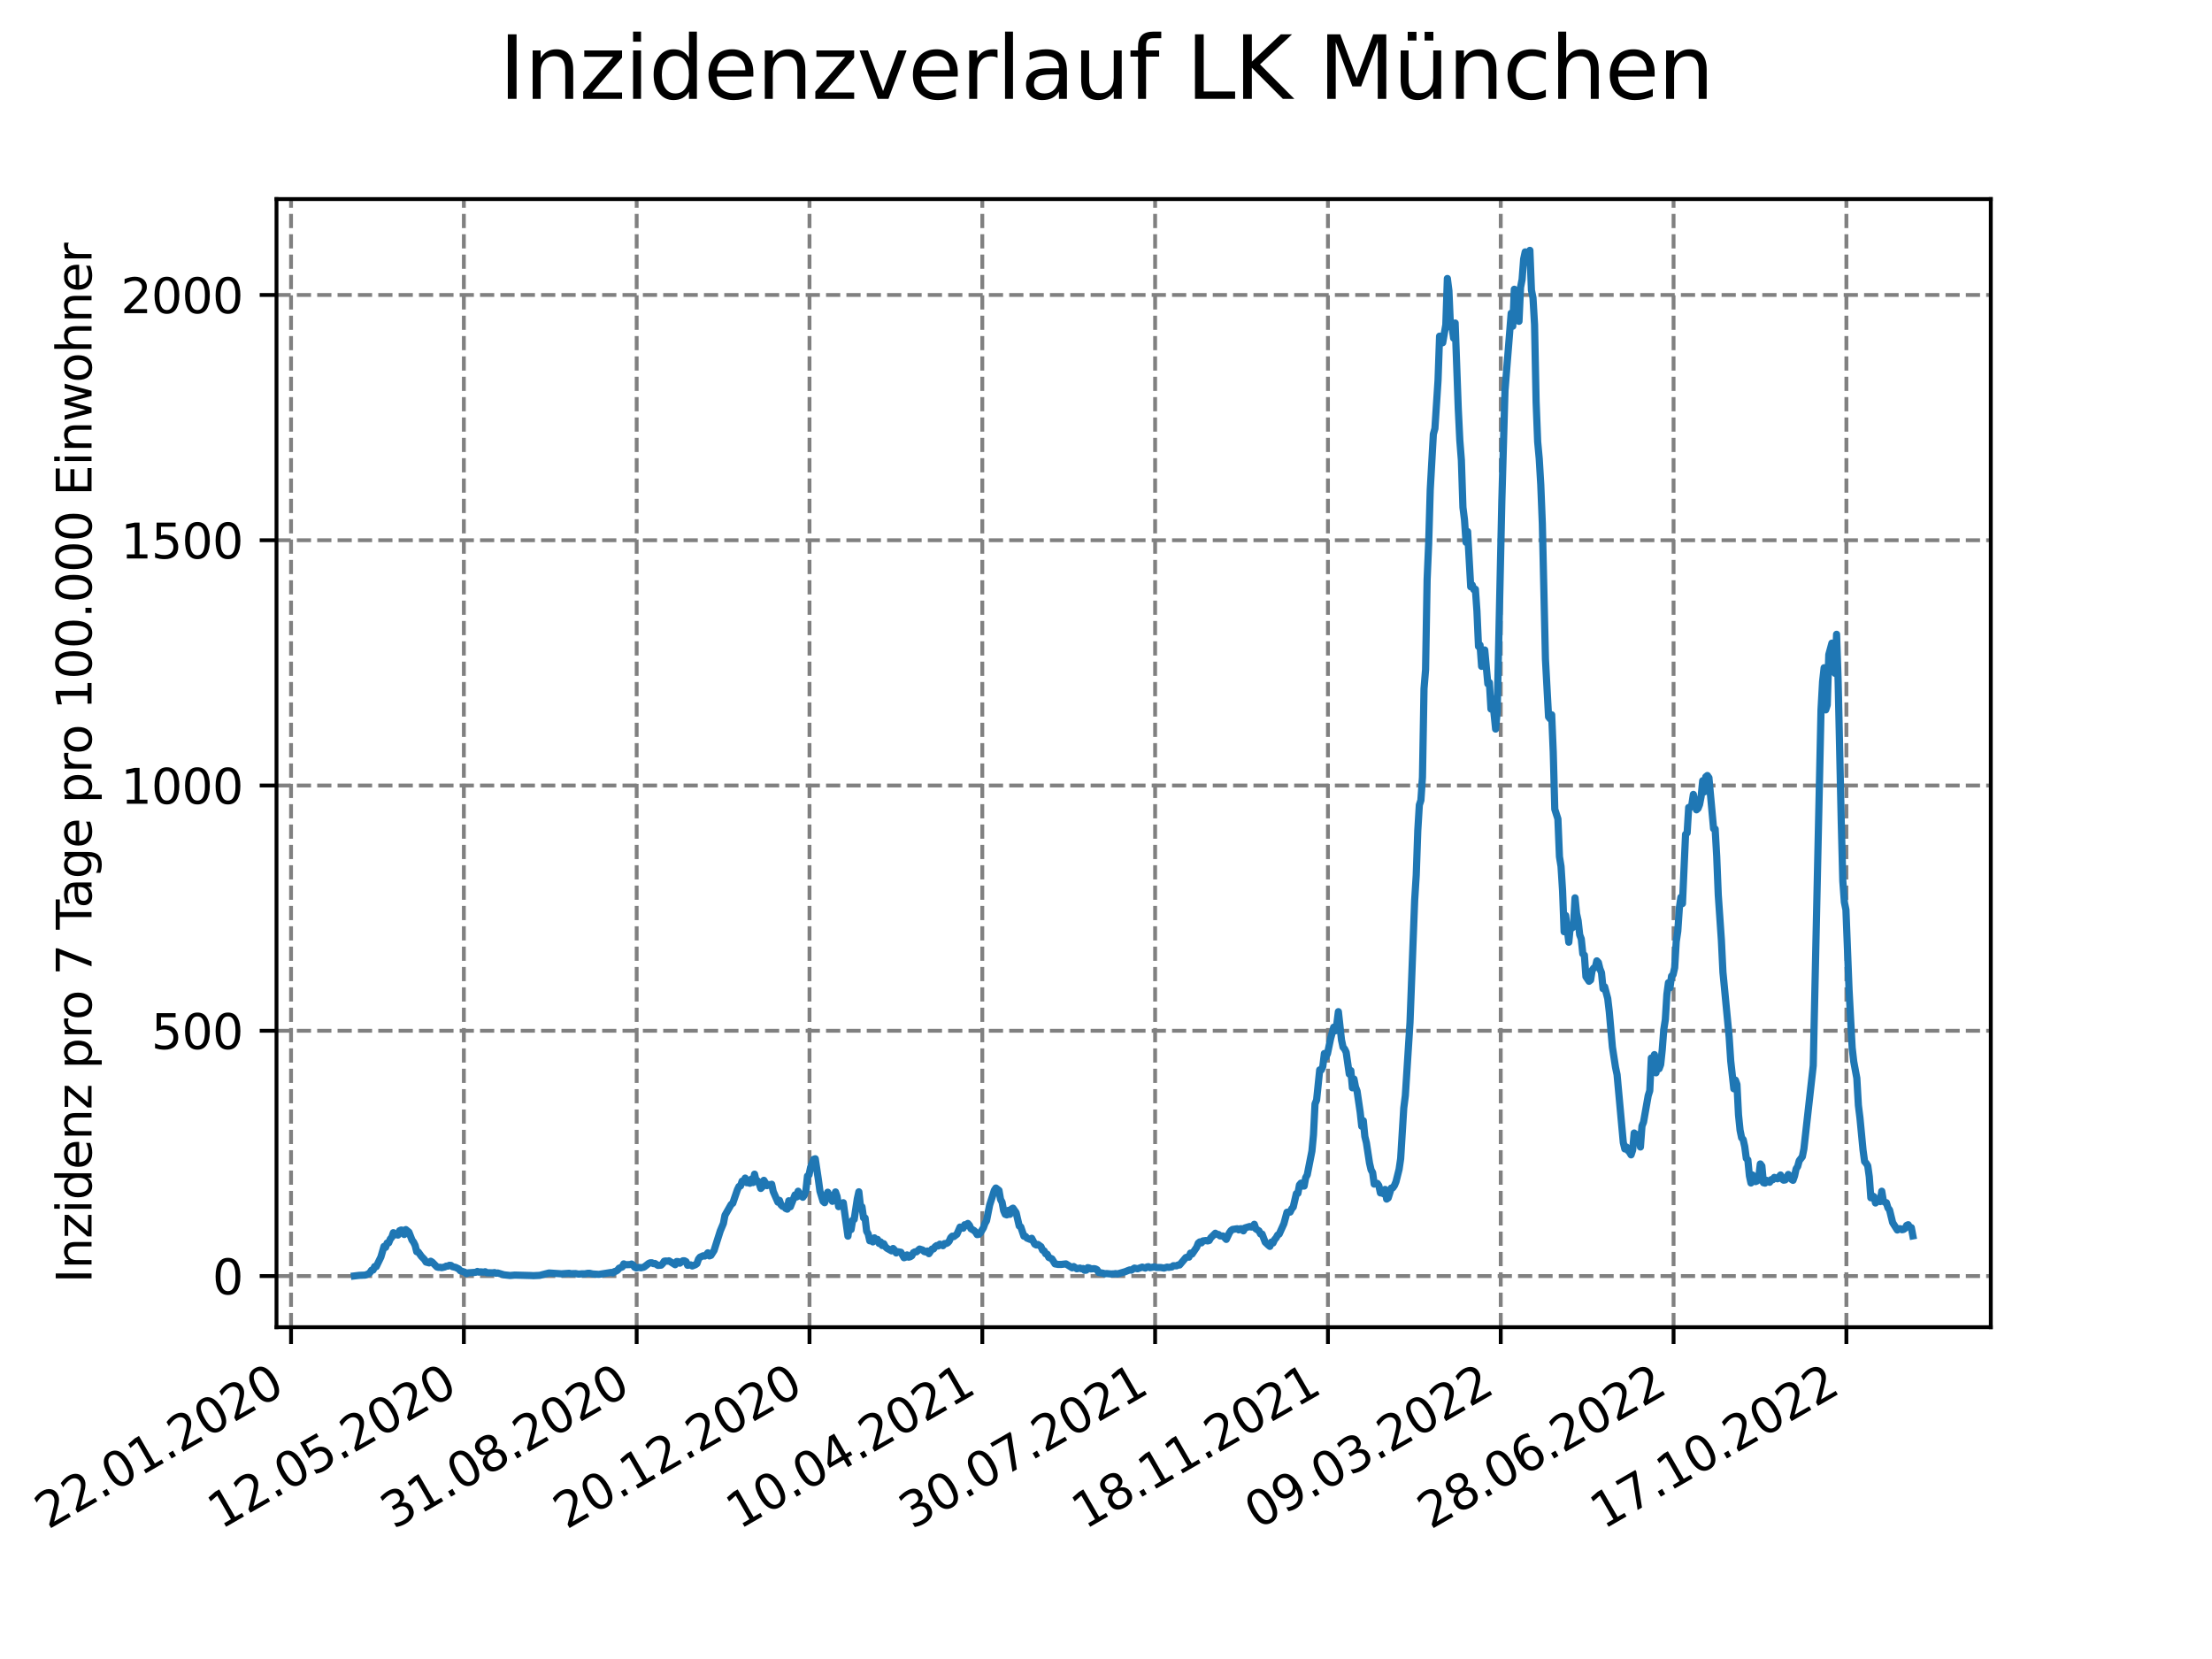 <?xml version="1.0" encoding="utf-8" standalone="no"?>
<!DOCTYPE svg PUBLIC "-//W3C//DTD SVG 1.1//EN"
  "http://www.w3.org/Graphics/SVG/1.1/DTD/svg11.dtd">
<svg xmlns:xlink="http://www.w3.org/1999/xlink" width="460.8pt" height="345.6pt" viewBox="0 0 460.8 345.6" xmlns="http://www.w3.org/2000/svg" version="1.1">
 <defs>
  <style type="text/css">*{stroke-linejoin: round; stroke-linecap: butt}</style>
 </defs>
 <g id="figure_1">
  <g id="patch_1">
   <path d="M 0 345.6 
L 460.8 345.6 
L 460.8 0 
L 0 0 
z
" style="fill: #ffffff"/>
  </g>
  <g id="axes_1">
   <g id="patch_2">
    <path d="M 57.6 276.48 
L 414.72 276.48 
L 414.72 41.472 
L 57.6 41.472 
z
" style="fill: #ffffff"/>
   </g>
   <g id="matplotlib.axis_1">
    <g id="xtick_1">
     <g id="line2d_1">
      <path d="M 60.63 276.48 
L 60.63 41.472 
" clip-path="url(#pec556fdfb6)" style="fill: none; stroke-dasharray: 2.96,1.28; stroke-dashoffset: 0; stroke: #808080; stroke-width: 0.8"/>
     </g>
     <g id="line2d_2">
      <defs>
       <path id="me461354db7" d="M 0 0 
L 0 3.5 
" style="stroke: #000000; stroke-width: 0.8"/>
      </defs>
      <g>
       <use xlink:href="#me461354db7" x="60.63" y="276.48" style="stroke: #000000; stroke-width: 0.8"/>
      </g>
     </g>
     <g id="text_1">
      <!-- 22.01.2020 -->
      <g transform="translate(10.005 318.689) rotate(-30) scale(0.1 -0.1)">
       <defs>
        <path id="DejaVuSans-32" d="M 1228 531 
L 3431 531 
L 3431 0 
L 469 0 
L 469 531 
Q 828 903 1448 1529 
Q 2069 2156 2228 2338 
Q 2531 2678 2651 2914 
Q 2772 3150 2772 3378 
Q 2772 3750 2511 3984 
Q 2250 4219 1831 4219 
Q 1534 4219 1204 4116 
Q 875 4013 500 3803 
L 500 4441 
Q 881 4594 1212 4672 
Q 1544 4750 1819 4750 
Q 2544 4750 2975 4387 
Q 3406 4025 3406 3419 
Q 3406 3131 3298 2873 
Q 3191 2616 2906 2266 
Q 2828 2175 2409 1742 
Q 1991 1309 1228 531 
z
" transform="scale(0.016)"/>
        <path id="DejaVuSans-2e" d="M 684 794 
L 1344 794 
L 1344 0 
L 684 0 
L 684 794 
z
" transform="scale(0.016)"/>
        <path id="DejaVuSans-30" d="M 2034 4250 
Q 1547 4250 1301 3770 
Q 1056 3291 1056 2328 
Q 1056 1369 1301 889 
Q 1547 409 2034 409 
Q 2525 409 2770 889 
Q 3016 1369 3016 2328 
Q 3016 3291 2770 3770 
Q 2525 4250 2034 4250 
z
M 2034 4750 
Q 2819 4750 3233 4129 
Q 3647 3509 3647 2328 
Q 3647 1150 3233 529 
Q 2819 -91 2034 -91 
Q 1250 -91 836 529 
Q 422 1150 422 2328 
Q 422 3509 836 4129 
Q 1250 4750 2034 4750 
z
" transform="scale(0.016)"/>
        <path id="DejaVuSans-31" d="M 794 531 
L 1825 531 
L 1825 4091 
L 703 3866 
L 703 4441 
L 1819 4666 
L 2450 4666 
L 2450 531 
L 3481 531 
L 3481 0 
L 794 0 
L 794 531 
z
" transform="scale(0.016)"/>
       </defs>
       <use xlink:href="#DejaVuSans-32"/>
       <use xlink:href="#DejaVuSans-32" x="63.623"/>
       <use xlink:href="#DejaVuSans-2e" x="127.246"/>
       <use xlink:href="#DejaVuSans-30" x="159.033"/>
       <use xlink:href="#DejaVuSans-31" x="222.656"/>
       <use xlink:href="#DejaVuSans-2e" x="286.279"/>
       <use xlink:href="#DejaVuSans-32" x="318.066"/>
       <use xlink:href="#DejaVuSans-30" x="381.689"/>
       <use xlink:href="#DejaVuSans-32" x="445.312"/>
       <use xlink:href="#DejaVuSans-30" x="508.936"/>
      </g>
     </g>
    </g>
    <g id="xtick_2">
     <g id="line2d_3">
      <path d="M 96.63 276.48 
L 96.63 41.472 
" clip-path="url(#pec556fdfb6)" style="fill: none; stroke-dasharray: 2.96,1.28; stroke-dashoffset: 0; stroke: #808080; stroke-width: 0.8"/>
     </g>
     <g id="line2d_4">
      <g>
       <use xlink:href="#me461354db7" x="96.63" y="276.48" style="stroke: #000000; stroke-width: 0.8"/>
      </g>
     </g>
     <g id="text_2">
      <!-- 12.05.2020 -->
      <g transform="translate(46.005 318.689) rotate(-30) scale(0.1 -0.1)">
       <defs>
        <path id="DejaVuSans-35" d="M 691 4666 
L 3169 4666 
L 3169 4134 
L 1269 4134 
L 1269 2991 
Q 1406 3038 1543 3061 
Q 1681 3084 1819 3084 
Q 2600 3084 3056 2656 
Q 3513 2228 3513 1497 
Q 3513 744 3044 326 
Q 2575 -91 1722 -91 
Q 1428 -91 1123 -41 
Q 819 9 494 109 
L 494 744 
Q 775 591 1075 516 
Q 1375 441 1709 441 
Q 2250 441 2565 725 
Q 2881 1009 2881 1497 
Q 2881 1984 2565 2268 
Q 2250 2553 1709 2553 
Q 1456 2553 1204 2497 
Q 953 2441 691 2322 
L 691 4666 
z
" transform="scale(0.016)"/>
       </defs>
       <use xlink:href="#DejaVuSans-31"/>
       <use xlink:href="#DejaVuSans-32" x="63.623"/>
       <use xlink:href="#DejaVuSans-2e" x="127.246"/>
       <use xlink:href="#DejaVuSans-30" x="159.033"/>
       <use xlink:href="#DejaVuSans-35" x="222.656"/>
       <use xlink:href="#DejaVuSans-2e" x="286.279"/>
       <use xlink:href="#DejaVuSans-32" x="318.066"/>
       <use xlink:href="#DejaVuSans-30" x="381.689"/>
       <use xlink:href="#DejaVuSans-32" x="445.312"/>
       <use xlink:href="#DejaVuSans-30" x="508.936"/>
      </g>
     </g>
    </g>
    <g id="xtick_3">
     <g id="line2d_5">
      <path d="M 132.631 276.48 
L 132.631 41.472 
" clip-path="url(#pec556fdfb6)" style="fill: none; stroke-dasharray: 2.96,1.28; stroke-dashoffset: 0; stroke: #808080; stroke-width: 0.8"/>
     </g>
     <g id="line2d_6">
      <g>
       <use xlink:href="#me461354db7" x="132.631" y="276.48" style="stroke: #000000; stroke-width: 0.8"/>
      </g>
     </g>
     <g id="text_3">
      <!-- 31.08.2020 -->
      <g transform="translate(82.006 318.689) rotate(-30) scale(0.1 -0.1)">
       <defs>
        <path id="DejaVuSans-33" d="M 2597 2516 
Q 3050 2419 3304 2112 
Q 3559 1806 3559 1356 
Q 3559 666 3084 287 
Q 2609 -91 1734 -91 
Q 1441 -91 1130 -33 
Q 819 25 488 141 
L 488 750 
Q 750 597 1062 519 
Q 1375 441 1716 441 
Q 2309 441 2620 675 
Q 2931 909 2931 1356 
Q 2931 1769 2642 2001 
Q 2353 2234 1838 2234 
L 1294 2234 
L 1294 2753 
L 1863 2753 
Q 2328 2753 2575 2939 
Q 2822 3125 2822 3475 
Q 2822 3834 2567 4026 
Q 2313 4219 1838 4219 
Q 1578 4219 1281 4162 
Q 984 4106 628 3988 
L 628 4550 
Q 988 4650 1302 4700 
Q 1616 4750 1894 4750 
Q 2613 4750 3031 4423 
Q 3450 4097 3450 3541 
Q 3450 3153 3228 2886 
Q 3006 2619 2597 2516 
z
" transform="scale(0.016)"/>
        <path id="DejaVuSans-38" d="M 2034 2216 
Q 1584 2216 1326 1975 
Q 1069 1734 1069 1313 
Q 1069 891 1326 650 
Q 1584 409 2034 409 
Q 2484 409 2743 651 
Q 3003 894 3003 1313 
Q 3003 1734 2745 1975 
Q 2488 2216 2034 2216 
z
M 1403 2484 
Q 997 2584 770 2862 
Q 544 3141 544 3541 
Q 544 4100 942 4425 
Q 1341 4750 2034 4750 
Q 2731 4750 3128 4425 
Q 3525 4100 3525 3541 
Q 3525 3141 3298 2862 
Q 3072 2584 2669 2484 
Q 3125 2378 3379 2068 
Q 3634 1759 3634 1313 
Q 3634 634 3220 271 
Q 2806 -91 2034 -91 
Q 1263 -91 848 271 
Q 434 634 434 1313 
Q 434 1759 690 2068 
Q 947 2378 1403 2484 
z
M 1172 3481 
Q 1172 3119 1398 2916 
Q 1625 2713 2034 2713 
Q 2441 2713 2670 2916 
Q 2900 3119 2900 3481 
Q 2900 3844 2670 4047 
Q 2441 4250 2034 4250 
Q 1625 4250 1398 4047 
Q 1172 3844 1172 3481 
z
" transform="scale(0.016)"/>
       </defs>
       <use xlink:href="#DejaVuSans-33"/>
       <use xlink:href="#DejaVuSans-31" x="63.623"/>
       <use xlink:href="#DejaVuSans-2e" x="127.246"/>
       <use xlink:href="#DejaVuSans-30" x="159.033"/>
       <use xlink:href="#DejaVuSans-38" x="222.656"/>
       <use xlink:href="#DejaVuSans-2e" x="286.279"/>
       <use xlink:href="#DejaVuSans-32" x="318.066"/>
       <use xlink:href="#DejaVuSans-30" x="381.689"/>
       <use xlink:href="#DejaVuSans-32" x="445.312"/>
       <use xlink:href="#DejaVuSans-30" x="508.936"/>
      </g>
     </g>
    </g>
    <g id="xtick_4">
     <g id="line2d_7">
      <path d="M 168.632 276.48 
L 168.632 41.472 
" clip-path="url(#pec556fdfb6)" style="fill: none; stroke-dasharray: 2.96,1.28; stroke-dashoffset: 0; stroke: #808080; stroke-width: 0.8"/>
     </g>
     <g id="line2d_8">
      <g>
       <use xlink:href="#me461354db7" x="168.632" y="276.48" style="stroke: #000000; stroke-width: 0.8"/>
      </g>
     </g>
     <g id="text_4">
      <!-- 20.12.2020 -->
      <g transform="translate(118.007 318.689) rotate(-30) scale(0.1 -0.1)">
       <use xlink:href="#DejaVuSans-32"/>
       <use xlink:href="#DejaVuSans-30" x="63.623"/>
       <use xlink:href="#DejaVuSans-2e" x="127.246"/>
       <use xlink:href="#DejaVuSans-31" x="159.033"/>
       <use xlink:href="#DejaVuSans-32" x="222.656"/>
       <use xlink:href="#DejaVuSans-2e" x="286.279"/>
       <use xlink:href="#DejaVuSans-32" x="318.066"/>
       <use xlink:href="#DejaVuSans-30" x="381.689"/>
       <use xlink:href="#DejaVuSans-32" x="445.312"/>
       <use xlink:href="#DejaVuSans-30" x="508.936"/>
      </g>
     </g>
    </g>
    <g id="xtick_5">
     <g id="line2d_9">
      <path d="M 204.632 276.48 
L 204.632 41.472 
" clip-path="url(#pec556fdfb6)" style="fill: none; stroke-dasharray: 2.96,1.28; stroke-dashoffset: 0; stroke: #808080; stroke-width: 0.8"/>
     </g>
     <g id="line2d_10">
      <g>
       <use xlink:href="#me461354db7" x="204.632" y="276.48" style="stroke: #000000; stroke-width: 0.8"/>
      </g>
     </g>
     <g id="text_5">
      <!-- 10.04.2021 -->
      <g transform="translate(154.007 318.689) rotate(-30) scale(0.1 -0.1)">
       <defs>
        <path id="DejaVuSans-34" d="M 2419 4116 
L 825 1625 
L 2419 1625 
L 2419 4116 
z
M 2253 4666 
L 3047 4666 
L 3047 1625 
L 3713 1625 
L 3713 1100 
L 3047 1100 
L 3047 0 
L 2419 0 
L 2419 1100 
L 313 1100 
L 313 1709 
L 2253 4666 
z
" transform="scale(0.016)"/>
       </defs>
       <use xlink:href="#DejaVuSans-31"/>
       <use xlink:href="#DejaVuSans-30" x="63.623"/>
       <use xlink:href="#DejaVuSans-2e" x="127.246"/>
       <use xlink:href="#DejaVuSans-30" x="159.033"/>
       <use xlink:href="#DejaVuSans-34" x="222.656"/>
       <use xlink:href="#DejaVuSans-2e" x="286.279"/>
       <use xlink:href="#DejaVuSans-32" x="318.066"/>
       <use xlink:href="#DejaVuSans-30" x="381.689"/>
       <use xlink:href="#DejaVuSans-32" x="445.312"/>
       <use xlink:href="#DejaVuSans-31" x="508.936"/>
      </g>
     </g>
    </g>
    <g id="xtick_6">
     <g id="line2d_11">
      <path d="M 240.633 276.48 
L 240.633 41.472 
" clip-path="url(#pec556fdfb6)" style="fill: none; stroke-dasharray: 2.96,1.28; stroke-dashoffset: 0; stroke: #808080; stroke-width: 0.8"/>
     </g>
     <g id="line2d_12">
      <g>
       <use xlink:href="#me461354db7" x="240.633" y="276.48" style="stroke: #000000; stroke-width: 0.8"/>
      </g>
     </g>
     <g id="text_6">
      <!-- 30.07.2021 -->
      <g transform="translate(190.008 318.689) rotate(-30) scale(0.1 -0.1)">
       <defs>
        <path id="DejaVuSans-37" d="M 525 4666 
L 3525 4666 
L 3525 4397 
L 1831 0 
L 1172 0 
L 2766 4134 
L 525 4134 
L 525 4666 
z
" transform="scale(0.016)"/>
       </defs>
       <use xlink:href="#DejaVuSans-33"/>
       <use xlink:href="#DejaVuSans-30" x="63.623"/>
       <use xlink:href="#DejaVuSans-2e" x="127.246"/>
       <use xlink:href="#DejaVuSans-30" x="159.033"/>
       <use xlink:href="#DejaVuSans-37" x="222.656"/>
       <use xlink:href="#DejaVuSans-2e" x="286.279"/>
       <use xlink:href="#DejaVuSans-32" x="318.066"/>
       <use xlink:href="#DejaVuSans-30" x="381.689"/>
       <use xlink:href="#DejaVuSans-32" x="445.312"/>
       <use xlink:href="#DejaVuSans-31" x="508.936"/>
      </g>
     </g>
    </g>
    <g id="xtick_7">
     <g id="line2d_13">
      <path d="M 276.634 276.48 
L 276.634 41.472 
" clip-path="url(#pec556fdfb6)" style="fill: none; stroke-dasharray: 2.96,1.28; stroke-dashoffset: 0; stroke: #808080; stroke-width: 0.8"/>
     </g>
     <g id="line2d_14">
      <g>
       <use xlink:href="#me461354db7" x="276.634" y="276.48" style="stroke: #000000; stroke-width: 0.8"/>
      </g>
     </g>
     <g id="text_7">
      <!-- 18.11.2021 -->
      <g transform="translate(226.008 318.689) rotate(-30) scale(0.1 -0.1)">
       <use xlink:href="#DejaVuSans-31"/>
       <use xlink:href="#DejaVuSans-38" x="63.623"/>
       <use xlink:href="#DejaVuSans-2e" x="127.246"/>
       <use xlink:href="#DejaVuSans-31" x="159.033"/>
       <use xlink:href="#DejaVuSans-31" x="222.656"/>
       <use xlink:href="#DejaVuSans-2e" x="286.279"/>
       <use xlink:href="#DejaVuSans-32" x="318.066"/>
       <use xlink:href="#DejaVuSans-30" x="381.689"/>
       <use xlink:href="#DejaVuSans-32" x="445.312"/>
       <use xlink:href="#DejaVuSans-31" x="508.936"/>
      </g>
     </g>
    </g>
    <g id="xtick_8">
     <g id="line2d_15">
      <path d="M 312.634 276.48 
L 312.634 41.472 
" clip-path="url(#pec556fdfb6)" style="fill: none; stroke-dasharray: 2.96,1.28; stroke-dashoffset: 0; stroke: #808080; stroke-width: 0.8"/>
     </g>
     <g id="line2d_16">
      <g>
       <use xlink:href="#me461354db7" x="312.634" y="276.48" style="stroke: #000000; stroke-width: 0.8"/>
      </g>
     </g>
     <g id="text_8">
      <!-- 09.03.2022 -->
      <g transform="translate(262.009 318.689) rotate(-30) scale(0.1 -0.1)">
       <defs>
        <path id="DejaVuSans-39" d="M 703 97 
L 703 672 
Q 941 559 1184 500 
Q 1428 441 1663 441 
Q 2288 441 2617 861 
Q 2947 1281 2994 2138 
Q 2813 1869 2534 1725 
Q 2256 1581 1919 1581 
Q 1219 1581 811 2004 
Q 403 2428 403 3163 
Q 403 3881 828 4315 
Q 1253 4750 1959 4750 
Q 2769 4750 3195 4129 
Q 3622 3509 3622 2328 
Q 3622 1225 3098 567 
Q 2575 -91 1691 -91 
Q 1453 -91 1209 -44 
Q 966 3 703 97 
z
M 1959 2075 
Q 2384 2075 2632 2365 
Q 2881 2656 2881 3163 
Q 2881 3666 2632 3958 
Q 2384 4250 1959 4250 
Q 1534 4250 1286 3958 
Q 1038 3666 1038 3163 
Q 1038 2656 1286 2365 
Q 1534 2075 1959 2075 
z
" transform="scale(0.016)"/>
       </defs>
       <use xlink:href="#DejaVuSans-30"/>
       <use xlink:href="#DejaVuSans-39" x="63.623"/>
       <use xlink:href="#DejaVuSans-2e" x="127.246"/>
       <use xlink:href="#DejaVuSans-30" x="159.033"/>
       <use xlink:href="#DejaVuSans-33" x="222.656"/>
       <use xlink:href="#DejaVuSans-2e" x="286.279"/>
       <use xlink:href="#DejaVuSans-32" x="318.066"/>
       <use xlink:href="#DejaVuSans-30" x="381.689"/>
       <use xlink:href="#DejaVuSans-32" x="445.312"/>
       <use xlink:href="#DejaVuSans-32" x="508.936"/>
      </g>
     </g>
    </g>
    <g id="xtick_9">
     <g id="line2d_17">
      <path d="M 348.635 276.48 
L 348.635 41.472 
" clip-path="url(#pec556fdfb6)" style="fill: none; stroke-dasharray: 2.96,1.28; stroke-dashoffset: 0; stroke: #808080; stroke-width: 0.8"/>
     </g>
     <g id="line2d_18">
      <g>
       <use xlink:href="#me461354db7" x="348.635" y="276.48" style="stroke: #000000; stroke-width: 0.8"/>
      </g>
     </g>
     <g id="text_9">
      <!-- 28.06.2022 -->
      <g transform="translate(298.01 318.689) rotate(-30) scale(0.1 -0.1)">
       <defs>
        <path id="DejaVuSans-36" d="M 2113 2584 
Q 1688 2584 1439 2293 
Q 1191 2003 1191 1497 
Q 1191 994 1439 701 
Q 1688 409 2113 409 
Q 2538 409 2786 701 
Q 3034 994 3034 1497 
Q 3034 2003 2786 2293 
Q 2538 2584 2113 2584 
z
M 3366 4563 
L 3366 3988 
Q 3128 4100 2886 4159 
Q 2644 4219 2406 4219 
Q 1781 4219 1451 3797 
Q 1122 3375 1075 2522 
Q 1259 2794 1537 2939 
Q 1816 3084 2150 3084 
Q 2853 3084 3261 2657 
Q 3669 2231 3669 1497 
Q 3669 778 3244 343 
Q 2819 -91 2113 -91 
Q 1303 -91 875 529 
Q 447 1150 447 2328 
Q 447 3434 972 4092 
Q 1497 4750 2381 4750 
Q 2619 4750 2861 4703 
Q 3103 4656 3366 4563 
z
" transform="scale(0.016)"/>
       </defs>
       <use xlink:href="#DejaVuSans-32"/>
       <use xlink:href="#DejaVuSans-38" x="63.623"/>
       <use xlink:href="#DejaVuSans-2e" x="127.246"/>
       <use xlink:href="#DejaVuSans-30" x="159.033"/>
       <use xlink:href="#DejaVuSans-36" x="222.656"/>
       <use xlink:href="#DejaVuSans-2e" x="286.279"/>
       <use xlink:href="#DejaVuSans-32" x="318.066"/>
       <use xlink:href="#DejaVuSans-30" x="381.689"/>
       <use xlink:href="#DejaVuSans-32" x="445.312"/>
       <use xlink:href="#DejaVuSans-32" x="508.936"/>
      </g>
     </g>
    </g>
    <g id="xtick_10">
     <g id="line2d_19">
      <path d="M 384.636 276.48 
L 384.636 41.472 
" clip-path="url(#pec556fdfb6)" style="fill: none; stroke-dasharray: 2.96,1.28; stroke-dashoffset: 0; stroke: #808080; stroke-width: 0.8"/>
     </g>
     <g id="line2d_20">
      <g>
       <use xlink:href="#me461354db7" x="384.636" y="276.48" style="stroke: #000000; stroke-width: 0.8"/>
      </g>
     </g>
     <g id="text_10">
      <!-- 17.10.2022 -->
      <g transform="translate(334.01 318.689) rotate(-30) scale(0.1 -0.1)">
       <use xlink:href="#DejaVuSans-31"/>
       <use xlink:href="#DejaVuSans-37" x="63.623"/>
       <use xlink:href="#DejaVuSans-2e" x="127.246"/>
       <use xlink:href="#DejaVuSans-31" x="159.033"/>
       <use xlink:href="#DejaVuSans-30" x="222.656"/>
       <use xlink:href="#DejaVuSans-2e" x="286.279"/>
       <use xlink:href="#DejaVuSans-32" x="318.066"/>
       <use xlink:href="#DejaVuSans-30" x="381.689"/>
       <use xlink:href="#DejaVuSans-32" x="445.312"/>
       <use xlink:href="#DejaVuSans-32" x="508.936"/>
      </g>
     </g>
    </g>
   </g>
   <g id="matplotlib.axis_2">
    <g id="ytick_1">
     <g id="line2d_21">
      <path d="M 57.6 265.827 
L 414.72 265.827 
" clip-path="url(#pec556fdfb6)" style="fill: none; stroke-dasharray: 2.96,1.28; stroke-dashoffset: 0; stroke: #808080; stroke-width: 0.8"/>
     </g>
     <g id="line2d_22">
      <defs>
       <path id="ma739c0c27a" d="M 0 0 
L -3.5 0 
" style="stroke: #000000; stroke-width: 0.8"/>
      </defs>
      <g>
       <use xlink:href="#ma739c0c27a" x="57.6" y="265.827" style="stroke: #000000; stroke-width: 0.8"/>
      </g>
     </g>
     <g id="text_11">
      <!-- 0 -->
      <g transform="translate(44.237 269.626) scale(0.1 -0.1)">
       <use xlink:href="#DejaVuSans-30"/>
      </g>
     </g>
    </g>
    <g id="ytick_2">
     <g id="line2d_23">
      <path d="M 57.6 214.731 
L 414.72 214.731 
" clip-path="url(#pec556fdfb6)" style="fill: none; stroke-dasharray: 2.96,1.28; stroke-dashoffset: 0; stroke: #808080; stroke-width: 0.8"/>
     </g>
     <g id="line2d_24">
      <g>
       <use xlink:href="#ma739c0c27a" x="57.6" y="214.731" style="stroke: #000000; stroke-width: 0.8"/>
      </g>
     </g>
     <g id="text_12">
      <!-- 500 -->
      <g transform="translate(31.512 218.53) scale(0.1 -0.1)">
       <use xlink:href="#DejaVuSans-35"/>
       <use xlink:href="#DejaVuSans-30" x="63.623"/>
       <use xlink:href="#DejaVuSans-30" x="127.246"/>
      </g>
     </g>
    </g>
    <g id="ytick_3">
     <g id="line2d_25">
      <path d="M 57.6 163.635 
L 414.72 163.635 
" clip-path="url(#pec556fdfb6)" style="fill: none; stroke-dasharray: 2.96,1.28; stroke-dashoffset: 0; stroke: #808080; stroke-width: 0.8"/>
     </g>
     <g id="line2d_26">
      <g>
       <use xlink:href="#ma739c0c27a" x="57.6" y="163.635" style="stroke: #000000; stroke-width: 0.8"/>
      </g>
     </g>
     <g id="text_13">
      <!-- 1000 -->
      <g transform="translate(25.15 167.434) scale(0.1 -0.1)">
       <use xlink:href="#DejaVuSans-31"/>
       <use xlink:href="#DejaVuSans-30" x="63.623"/>
       <use xlink:href="#DejaVuSans-30" x="127.246"/>
       <use xlink:href="#DejaVuSans-30" x="190.869"/>
      </g>
     </g>
    </g>
    <g id="ytick_4">
     <g id="line2d_27">
      <path d="M 57.6 112.538 
L 414.72 112.538 
" clip-path="url(#pec556fdfb6)" style="fill: none; stroke-dasharray: 2.96,1.28; stroke-dashoffset: 0; stroke: #808080; stroke-width: 0.8"/>
     </g>
     <g id="line2d_28">
      <g>
       <use xlink:href="#ma739c0c27a" x="57.6" y="112.538" style="stroke: #000000; stroke-width: 0.8"/>
      </g>
     </g>
     <g id="text_14">
      <!-- 1500 -->
      <g transform="translate(25.15 116.338) scale(0.1 -0.1)">
       <use xlink:href="#DejaVuSans-31"/>
       <use xlink:href="#DejaVuSans-35" x="63.623"/>
       <use xlink:href="#DejaVuSans-30" x="127.246"/>
       <use xlink:href="#DejaVuSans-30" x="190.869"/>
      </g>
     </g>
    </g>
    <g id="ytick_5">
     <g id="line2d_29">
      <path d="M 57.6 61.442 
L 414.72 61.442 
" clip-path="url(#pec556fdfb6)" style="fill: none; stroke-dasharray: 2.96,1.28; stroke-dashoffset: 0; stroke: #808080; stroke-width: 0.8"/>
     </g>
     <g id="line2d_30">
      <g>
       <use xlink:href="#ma739c0c27a" x="57.6" y="61.442" style="stroke: #000000; stroke-width: 0.8"/>
      </g>
     </g>
     <g id="text_15">
      <!-- 2000 -->
      <g transform="translate(25.15 65.242) scale(0.1 -0.1)">
       <use xlink:href="#DejaVuSans-32"/>
       <use xlink:href="#DejaVuSans-30" x="63.623"/>
       <use xlink:href="#DejaVuSans-30" x="127.246"/>
       <use xlink:href="#DejaVuSans-30" x="190.869"/>
      </g>
     </g>
    </g>
    <g id="text_16">
     <!-- Inzidenz pro 7 Tage pro 100.000 Einwohner -->
     <g transform="translate(19.07 267.301) rotate(-90) scale(0.1 -0.1)">
      <defs>
       <path id="DejaVuSans-49" d="M 628 4666 
L 1259 4666 
L 1259 0 
L 628 0 
L 628 4666 
z
" transform="scale(0.016)"/>
       <path id="DejaVuSans-6e" d="M 3513 2113 
L 3513 0 
L 2938 0 
L 2938 2094 
Q 2938 2591 2744 2837 
Q 2550 3084 2163 3084 
Q 1697 3084 1428 2787 
Q 1159 2491 1159 1978 
L 1159 0 
L 581 0 
L 581 3500 
L 1159 3500 
L 1159 2956 
Q 1366 3272 1645 3428 
Q 1925 3584 2291 3584 
Q 2894 3584 3203 3211 
Q 3513 2838 3513 2113 
z
" transform="scale(0.016)"/>
       <path id="DejaVuSans-7a" d="M 353 3500 
L 3084 3500 
L 3084 2975 
L 922 459 
L 3084 459 
L 3084 0 
L 275 0 
L 275 525 
L 2438 3041 
L 353 3041 
L 353 3500 
z
" transform="scale(0.016)"/>
       <path id="DejaVuSans-69" d="M 603 3500 
L 1178 3500 
L 1178 0 
L 603 0 
L 603 3500 
z
M 603 4863 
L 1178 4863 
L 1178 4134 
L 603 4134 
L 603 4863 
z
" transform="scale(0.016)"/>
       <path id="DejaVuSans-64" d="M 2906 2969 
L 2906 4863 
L 3481 4863 
L 3481 0 
L 2906 0 
L 2906 525 
Q 2725 213 2448 61 
Q 2172 -91 1784 -91 
Q 1150 -91 751 415 
Q 353 922 353 1747 
Q 353 2572 751 3078 
Q 1150 3584 1784 3584 
Q 2172 3584 2448 3432 
Q 2725 3281 2906 2969 
z
M 947 1747 
Q 947 1113 1208 752 
Q 1469 391 1925 391 
Q 2381 391 2643 752 
Q 2906 1113 2906 1747 
Q 2906 2381 2643 2742 
Q 2381 3103 1925 3103 
Q 1469 3103 1208 2742 
Q 947 2381 947 1747 
z
" transform="scale(0.016)"/>
       <path id="DejaVuSans-65" d="M 3597 1894 
L 3597 1613 
L 953 1613 
Q 991 1019 1311 708 
Q 1631 397 2203 397 
Q 2534 397 2845 478 
Q 3156 559 3463 722 
L 3463 178 
Q 3153 47 2828 -22 
Q 2503 -91 2169 -91 
Q 1331 -91 842 396 
Q 353 884 353 1716 
Q 353 2575 817 3079 
Q 1281 3584 2069 3584 
Q 2775 3584 3186 3129 
Q 3597 2675 3597 1894 
z
M 3022 2063 
Q 3016 2534 2758 2815 
Q 2500 3097 2075 3097 
Q 1594 3097 1305 2825 
Q 1016 2553 972 2059 
L 3022 2063 
z
" transform="scale(0.016)"/>
       <path id="DejaVuSans-20" transform="scale(0.016)"/>
       <path id="DejaVuSans-70" d="M 1159 525 
L 1159 -1331 
L 581 -1331 
L 581 3500 
L 1159 3500 
L 1159 2969 
Q 1341 3281 1617 3432 
Q 1894 3584 2278 3584 
Q 2916 3584 3314 3078 
Q 3713 2572 3713 1747 
Q 3713 922 3314 415 
Q 2916 -91 2278 -91 
Q 1894 -91 1617 61 
Q 1341 213 1159 525 
z
M 3116 1747 
Q 3116 2381 2855 2742 
Q 2594 3103 2138 3103 
Q 1681 3103 1420 2742 
Q 1159 2381 1159 1747 
Q 1159 1113 1420 752 
Q 1681 391 2138 391 
Q 2594 391 2855 752 
Q 3116 1113 3116 1747 
z
" transform="scale(0.016)"/>
       <path id="DejaVuSans-72" d="M 2631 2963 
Q 2534 3019 2420 3045 
Q 2306 3072 2169 3072 
Q 1681 3072 1420 2755 
Q 1159 2438 1159 1844 
L 1159 0 
L 581 0 
L 581 3500 
L 1159 3500 
L 1159 2956 
Q 1341 3275 1631 3429 
Q 1922 3584 2338 3584 
Q 2397 3584 2469 3576 
Q 2541 3569 2628 3553 
L 2631 2963 
z
" transform="scale(0.016)"/>
       <path id="DejaVuSans-6f" d="M 1959 3097 
Q 1497 3097 1228 2736 
Q 959 2375 959 1747 
Q 959 1119 1226 758 
Q 1494 397 1959 397 
Q 2419 397 2687 759 
Q 2956 1122 2956 1747 
Q 2956 2369 2687 2733 
Q 2419 3097 1959 3097 
z
M 1959 3584 
Q 2709 3584 3137 3096 
Q 3566 2609 3566 1747 
Q 3566 888 3137 398 
Q 2709 -91 1959 -91 
Q 1206 -91 779 398 
Q 353 888 353 1747 
Q 353 2609 779 3096 
Q 1206 3584 1959 3584 
z
" transform="scale(0.016)"/>
       <path id="DejaVuSans-54" d="M -19 4666 
L 3928 4666 
L 3928 4134 
L 2272 4134 
L 2272 0 
L 1638 0 
L 1638 4134 
L -19 4134 
L -19 4666 
z
" transform="scale(0.016)"/>
       <path id="DejaVuSans-61" d="M 2194 1759 
Q 1497 1759 1228 1600 
Q 959 1441 959 1056 
Q 959 750 1161 570 
Q 1363 391 1709 391 
Q 2188 391 2477 730 
Q 2766 1069 2766 1631 
L 2766 1759 
L 2194 1759 
z
M 3341 1997 
L 3341 0 
L 2766 0 
L 2766 531 
Q 2569 213 2275 61 
Q 1981 -91 1556 -91 
Q 1019 -91 701 211 
Q 384 513 384 1019 
Q 384 1609 779 1909 
Q 1175 2209 1959 2209 
L 2766 2209 
L 2766 2266 
Q 2766 2663 2505 2880 
Q 2244 3097 1772 3097 
Q 1472 3097 1187 3025 
Q 903 2953 641 2809 
L 641 3341 
Q 956 3463 1253 3523 
Q 1550 3584 1831 3584 
Q 2591 3584 2966 3190 
Q 3341 2797 3341 1997 
z
" transform="scale(0.016)"/>
       <path id="DejaVuSans-67" d="M 2906 1791 
Q 2906 2416 2648 2759 
Q 2391 3103 1925 3103 
Q 1463 3103 1205 2759 
Q 947 2416 947 1791 
Q 947 1169 1205 825 
Q 1463 481 1925 481 
Q 2391 481 2648 825 
Q 2906 1169 2906 1791 
z
M 3481 434 
Q 3481 -459 3084 -895 
Q 2688 -1331 1869 -1331 
Q 1566 -1331 1297 -1286 
Q 1028 -1241 775 -1147 
L 775 -588 
Q 1028 -725 1275 -790 
Q 1522 -856 1778 -856 
Q 2344 -856 2625 -561 
Q 2906 -266 2906 331 
L 2906 616 
Q 2728 306 2450 153 
Q 2172 0 1784 0 
Q 1141 0 747 490 
Q 353 981 353 1791 
Q 353 2603 747 3093 
Q 1141 3584 1784 3584 
Q 2172 3584 2450 3431 
Q 2728 3278 2906 2969 
L 2906 3500 
L 3481 3500 
L 3481 434 
z
" transform="scale(0.016)"/>
       <path id="DejaVuSans-45" d="M 628 4666 
L 3578 4666 
L 3578 4134 
L 1259 4134 
L 1259 2753 
L 3481 2753 
L 3481 2222 
L 1259 2222 
L 1259 531 
L 3634 531 
L 3634 0 
L 628 0 
L 628 4666 
z
" transform="scale(0.016)"/>
       <path id="DejaVuSans-77" d="M 269 3500 
L 844 3500 
L 1563 769 
L 2278 3500 
L 2956 3500 
L 3675 769 
L 4391 3500 
L 4966 3500 
L 4050 0 
L 3372 0 
L 2619 2869 
L 1863 0 
L 1184 0 
L 269 3500 
z
" transform="scale(0.016)"/>
       <path id="DejaVuSans-68" d="M 3513 2113 
L 3513 0 
L 2938 0 
L 2938 2094 
Q 2938 2591 2744 2837 
Q 2550 3084 2163 3084 
Q 1697 3084 1428 2787 
Q 1159 2491 1159 1978 
L 1159 0 
L 581 0 
L 581 4863 
L 1159 4863 
L 1159 2956 
Q 1366 3272 1645 3428 
Q 1925 3584 2291 3584 
Q 2894 3584 3203 3211 
Q 3513 2838 3513 2113 
z
" transform="scale(0.016)"/>
      </defs>
      <use xlink:href="#DejaVuSans-49"/>
      <use xlink:href="#DejaVuSans-6e" x="29.492"/>
      <use xlink:href="#DejaVuSans-7a" x="92.871"/>
      <use xlink:href="#DejaVuSans-69" x="145.361"/>
      <use xlink:href="#DejaVuSans-64" x="173.145"/>
      <use xlink:href="#DejaVuSans-65" x="236.621"/>
      <use xlink:href="#DejaVuSans-6e" x="298.145"/>
      <use xlink:href="#DejaVuSans-7a" x="361.523"/>
      <use xlink:href="#DejaVuSans-20" x="414.014"/>
      <use xlink:href="#DejaVuSans-70" x="445.801"/>
      <use xlink:href="#DejaVuSans-72" x="509.277"/>
      <use xlink:href="#DejaVuSans-6f" x="548.141"/>
      <use xlink:href="#DejaVuSans-20" x="609.322"/>
      <use xlink:href="#DejaVuSans-37" x="641.109"/>
      <use xlink:href="#DejaVuSans-20" x="704.732"/>
      <use xlink:href="#DejaVuSans-54" x="736.52"/>
      <use xlink:href="#DejaVuSans-61" x="781.104"/>
      <use xlink:href="#DejaVuSans-67" x="842.383"/>
      <use xlink:href="#DejaVuSans-65" x="905.859"/>
      <use xlink:href="#DejaVuSans-20" x="967.383"/>
      <use xlink:href="#DejaVuSans-70" x="999.17"/>
      <use xlink:href="#DejaVuSans-72" x="1062.646"/>
      <use xlink:href="#DejaVuSans-6f" x="1101.51"/>
      <use xlink:href="#DejaVuSans-20" x="1162.691"/>
      <use xlink:href="#DejaVuSans-31" x="1194.479"/>
      <use xlink:href="#DejaVuSans-30" x="1258.102"/>
      <use xlink:href="#DejaVuSans-30" x="1321.725"/>
      <use xlink:href="#DejaVuSans-2e" x="1385.348"/>
      <use xlink:href="#DejaVuSans-30" x="1417.135"/>
      <use xlink:href="#DejaVuSans-30" x="1480.758"/>
      <use xlink:href="#DejaVuSans-30" x="1544.381"/>
      <use xlink:href="#DejaVuSans-20" x="1608.004"/>
      <use xlink:href="#DejaVuSans-45" x="1639.791"/>
      <use xlink:href="#DejaVuSans-69" x="1702.975"/>
      <use xlink:href="#DejaVuSans-6e" x="1730.758"/>
      <use xlink:href="#DejaVuSans-77" x="1794.137"/>
      <use xlink:href="#DejaVuSans-6f" x="1875.924"/>
      <use xlink:href="#DejaVuSans-68" x="1937.105"/>
      <use xlink:href="#DejaVuSans-6e" x="2000.484"/>
      <use xlink:href="#DejaVuSans-65" x="2063.863"/>
      <use xlink:href="#DejaVuSans-72" x="2125.387"/>
     </g>
    </g>
   </g>
   <g id="line2d_31">
    <path d="M 73.833 265.798 
L 74.806 265.681 
L 76.103 265.623 
L 76.752 265.36 
L 77.076 265.098 
L 77.4 264.602 
L 77.725 264.573 
L 78.049 263.844 
L 78.373 263.873 
L 79.346 261.861 
L 79.995 259.645 
L 80.319 259.85 
L 80.644 258.946 
L 80.968 258.916 
L 81.292 258.129 
L 81.617 257.75 
L 81.941 256.788 
L 82.265 257.254 
L 82.59 257.167 
L 82.914 257.284 
L 83.238 256.38 
L 83.563 256.234 
L 83.887 256.292 
L 84.211 257.167 
L 84.536 256.146 
L 85.184 256.671 
L 85.833 258.333 
L 86.157 258.771 
L 86.482 259.441 
L 86.806 260.753 
L 87.13 260.812 
L 87.779 261.716 
L 88.428 262.386 
L 88.752 262.911 
L 89.401 263.086 
L 89.725 262.736 
L 90.049 262.94 
L 91.022 263.932 
L 91.347 264.019 
L 91.671 263.99 
L 91.995 264.077 
L 92.644 263.932 
L 92.968 263.757 
L 93.293 263.757 
L 93.617 263.582 
L 93.941 263.611 
L 94.266 263.873 
L 94.914 264.019 
L 95.563 264.34 
L 95.887 264.719 
L 96.536 264.923 
L 96.86 265.04 
L 97.185 265.331 
L 97.509 265.156 
L 98.806 265.069 
L 99.13 265.04 
L 99.455 264.865 
L 99.779 265.011 
L 100.103 264.952 
L 100.752 265.011 
L 101.076 264.923 
L 101.401 265.127 
L 102.698 265.156 
L 103.022 265.098 
L 103.347 265.244 
L 103.671 265.185 
L 104.968 265.565 
L 106.266 265.71 
L 107.239 265.623 
L 110.482 265.71 
L 111.131 265.74 
L 111.779 265.71 
L 112.428 265.681 
L 114.374 265.185 
L 116.969 265.36 
L 118.59 265.244 
L 118.915 265.331 
L 119.888 265.302 
L 120.536 265.419 
L 121.185 265.36 
L 121.834 265.36 
L 122.482 265.244 
L 122.807 265.244 
L 123.455 265.39 
L 124.753 265.477 
L 127.347 265.069 
L 127.672 265.185 
L 127.996 264.894 
L 128.32 264.806 
L 128.645 264.602 
L 128.969 264.194 
L 129.618 263.932 
L 129.942 263.29 
L 130.266 263.465 
L 131.239 263.436 
L 131.564 263.319 
L 131.888 263.523 
L 132.212 263.99 
L 132.536 264.136 
L 133.185 264.019 
L 133.509 264.107 
L 134.158 263.961 
L 135.131 263.203 
L 135.455 263.057 
L 135.78 263.057 
L 136.104 263.232 
L 136.428 263.203 
L 137.077 263.611 
L 137.726 263.553 
L 138.05 263.232 
L 138.374 262.736 
L 138.699 262.678 
L 139.023 262.736 
L 139.347 262.649 
L 140.645 263.465 
L 140.969 262.795 
L 141.293 262.824 
L 141.618 263.144 
L 142.266 262.649 
L 142.591 262.649 
L 142.915 262.824 
L 143.239 263.582 
L 143.888 263.494 
L 144.212 263.728 
L 144.861 263.465 
L 145.185 263.232 
L 145.51 262.299 
L 145.834 261.891 
L 146.483 261.599 
L 146.807 261.657 
L 147.131 261.395 
L 147.456 260.987 
L 147.78 261.628 
L 148.104 261.512 
L 148.753 260.491 
L 150.05 256.409 
L 150.699 254.863 
L 151.023 253.172 
L 152.321 250.898 
L 152.645 250.665 
L 153.618 247.836 
L 153.942 247.166 
L 154.267 247.049 
L 154.591 246.058 
L 154.915 246.145 
L 155.24 245.416 
L 155.564 246.378 
L 155.888 246.378 
L 156.213 246.495 
L 156.537 245.62 
L 156.861 246.349 
L 157.186 244.6 
L 157.51 246.028 
L 157.834 245.999 
L 158.159 246.612 
L 158.483 247.574 
L 158.807 247.253 
L 159.132 245.883 
L 159.78 246.991 
L 160.105 246.757 
L 160.429 246.816 
L 160.753 246.699 
L 161.078 248.215 
L 162.051 250.431 
L 162.375 250.052 
L 162.699 250.985 
L 163.024 251.306 
L 163.348 251.306 
L 163.672 251.743 
L 163.997 251.889 
L 164.321 250.14 
L 164.645 251.394 
L 165.618 248.915 
L 165.943 249.352 
L 166.267 248.157 
L 166.591 249.148 
L 166.915 248.798 
L 167.24 249.411 
L 167.564 248.973 
L 167.888 247.982 
L 168.213 244.979 
L 168.537 244.745 
L 168.861 243.171 
L 169.51 241.509 
L 169.834 241.392 
L 170.483 245.737 
L 170.807 248.128 
L 171.456 250.256 
L 171.78 250.548 
L 172.105 249.644 
L 172.429 248.361 
L 172.753 249.148 
L 173.078 249.003 
L 173.402 250.256 
L 174.051 248.303 
L 174.375 249.236 
L 174.699 251.364 
L 175.024 250.665 
L 175.348 251.044 
L 175.672 250.548 
L 176.645 257.517 
L 176.97 254.776 
L 177.294 256.146 
L 177.618 254.193 
L 177.943 254.018 
L 178.591 249.732 
L 178.916 248.274 
L 179.24 251.189 
L 179.564 251.394 
L 179.889 253.697 
L 180.213 253.726 
L 180.537 256.496 
L 180.862 257.05 
L 181.186 258.479 
L 181.51 258.071 
L 181.835 258.712 
L 182.159 257.867 
L 182.483 258.392 
L 182.808 258.187 
L 183.132 259.033 
L 183.456 258.712 
L 183.781 259.47 
L 184.105 259.091 
L 184.429 259.704 
L 184.754 260.024 
L 185.727 260.578 
L 186.051 260.083 
L 186.375 260.433 
L 186.7 261.016 
L 187.024 260.753 
L 187.673 260.87 
L 188.321 262.007 
L 188.646 261.891 
L 188.97 261.424 
L 189.294 261.891 
L 189.619 261.803 
L 189.943 261.599 
L 190.267 260.958 
L 190.592 260.783 
L 190.916 260.783 
L 191.565 260.199 
L 192.213 260.404 
L 192.538 260.724 
L 192.862 260.812 
L 193.186 260.608 
L 193.511 261.162 
L 194.159 260.199 
L 194.484 260.17 
L 194.808 259.704 
L 195.132 259.47 
L 195.457 259.558 
L 195.781 259.179 
L 196.43 259.5 
L 196.754 259.062 
L 197.078 259.062 
L 197.403 258.916 
L 197.727 258.567 
L 198.051 257.838 
L 198.376 257.517 
L 198.7 257.604 
L 199.349 257.109 
L 199.997 255.622 
L 200.646 255.855 
L 200.97 255.126 
L 201.295 255.301 
L 201.619 254.863 
L 201.943 255.242 
L 202.267 255.971 
L 202.916 256.35 
L 203.24 256.671 
L 203.565 257.196 
L 203.889 257.138 
L 204.213 256.846 
L 204.862 255.767 
L 205.186 254.863 
L 205.511 254.309 
L 206.159 251.044 
L 207.132 247.982 
L 207.457 247.486 
L 208.105 247.982 
L 208.43 249.848 
L 208.754 250.46 
L 209.078 252.21 
L 209.403 252.968 
L 209.727 253.085 
L 210.051 252.152 
L 210.376 252.968 
L 210.7 251.86 
L 211.024 251.685 
L 211.673 252.618 
L 212.322 255.388 
L 212.646 255.592 
L 213.295 257.517 
L 213.619 257.546 
L 213.943 257.925 
L 214.592 258.187 
L 214.916 257.954 
L 215.565 259.179 
L 215.889 259.354 
L 216.214 259.237 
L 216.862 259.704 
L 217.187 260.433 
L 217.511 260.578 
L 217.835 261.191 
L 218.16 261.278 
L 218.484 261.949 
L 219.133 262.24 
L 219.781 263.29 
L 220.43 263.407 
L 221.079 263.407 
L 222.052 263.29 
L 222.7 263.698 
L 223.349 264.107 
L 223.673 263.844 
L 224.322 264.311 
L 224.971 264.165 
L 225.295 264.311 
L 225.619 264.252 
L 225.944 264.631 
L 226.268 264.602 
L 226.592 264.077 
L 226.917 264.136 
L 227.241 264.34 
L 227.89 264.282 
L 228.214 264.34 
L 228.538 264.515 
L 228.863 265.069 
L 229.836 265.244 
L 230.16 265.36 
L 230.484 265.302 
L 231.457 265.39 
L 232.106 265.36 
L 232.43 265.302 
L 232.755 265.39 
L 234.376 264.923 
L 235.025 264.661 
L 235.349 264.544 
L 235.674 264.602 
L 236.322 264.165 
L 236.971 264.311 
L 237.944 263.961 
L 238.592 264.165 
L 238.917 263.932 
L 239.241 263.873 
L 239.565 264.077 
L 240.538 263.903 
L 240.863 264.048 
L 241.836 264.048 
L 242.484 264.165 
L 243.133 263.961 
L 243.457 264.019 
L 244.106 263.932 
L 244.43 263.669 
L 245.079 263.698 
L 245.403 263.523 
L 245.728 263.523 
L 247.025 261.978 
L 247.349 261.861 
L 247.674 261.891 
L 247.998 261.045 
L 248.322 261.249 
L 249.295 259.82 
L 249.62 258.975 
L 249.944 258.712 
L 250.268 258.916 
L 250.593 258.508 
L 251.241 258.421 
L 251.566 258.508 
L 251.89 258.421 
L 252.214 257.867 
L 253.187 256.905 
L 253.512 257.138 
L 253.836 257.167 
L 254.16 257.459 
L 254.809 257.488 
L 255.458 258.187 
L 256.106 256.817 
L 256.431 256.35 
L 256.755 256.117 
L 257.728 255.971 
L 258.052 256.205 
L 258.377 255.971 
L 258.701 255.971 
L 259.025 256.409 
L 259.35 255.796 
L 260.323 255.505 
L 260.647 255.622 
L 260.971 255.592 
L 261.296 255.038 
L 261.62 256.001 
L 262.269 256.409 
L 262.593 257.05 
L 262.917 257.079 
L 263.566 258.771 
L 264.215 259.383 
L 264.539 259.645 
L 264.863 258.741 
L 265.188 258.946 
L 265.512 258.246 
L 265.836 257.867 
L 266.161 257.284 
L 266.485 257.079 
L 267.458 254.922 
L 268.107 252.531 
L 268.755 252.502 
L 269.08 251.831 
L 269.404 251.452 
L 270.053 248.653 
L 270.377 248.594 
L 270.701 246.845 
L 271.025 246.466 
L 271.35 247.078 
L 271.674 247.078 
L 271.998 245.329 
L 272.323 244.745 
L 273.296 239.789 
L 273.62 236.406 
L 273.944 229.962 
L 274.269 229.175 
L 274.917 222.877 
L 275.242 222.906 
L 275.566 222.148 
L 275.89 219.465 
L 276.215 220.223 
L 276.539 219.494 
L 277.188 216.374 
L 277.836 213.983 
L 278.161 214.741 
L 278.485 213.313 
L 278.809 210.747 
L 279.458 216.637 
L 279.782 218.153 
L 280.107 218.532 
L 280.431 219.203 
L 281.08 223.751 
L 281.404 223.022 
L 281.728 226.609 
L 282.053 224.772 
L 282.377 226.434 
L 282.701 227.28 
L 283.35 231.682 
L 283.674 234.627 
L 283.999 233.461 
L 284.323 236.756 
L 284.647 238.068 
L 285.296 242.296 
L 285.62 243.696 
L 285.945 244.279 
L 286.269 246.67 
L 286.593 246.495 
L 286.918 246.524 
L 287.242 246.991 
L 287.566 248.507 
L 287.891 248.507 
L 288.215 248.682 
L 288.539 247.778 
L 288.864 249.79 
L 289.188 249.557 
L 289.837 247.486 
L 290.161 247.428 
L 290.485 246.961 
L 290.81 246.174 
L 291.458 243.579 
L 291.783 241.363 
L 292.431 230.808 
L 292.756 228.242 
L 293.729 212.992 
L 294.702 187.507 
L 295.026 182.346 
L 295.35 173.045 
L 295.675 167.68 
L 295.999 166.718 
L 296.323 161.906 
L 296.648 143.478 
L 296.972 139.513 
L 297.296 120.735 
L 297.621 113.154 
L 297.945 102.015 
L 298.594 90.439 
L 298.918 89.273 
L 299.567 79.271 
L 299.891 70.028 
L 300.215 71.486 
L 300.54 71.399 
L 301.188 67.666 
L 301.513 58.015 
L 301.837 60.581 
L 302.161 68.133 
L 302.486 68.016 
L 302.81 70.437 
L 303.134 67.287 
L 303.783 85.132 
L 304.107 91.751 
L 304.432 95.863 
L 304.756 105.689 
L 305.08 108.284 
L 305.405 112.979 
L 305.729 110.733 
L 306.377 122.251 
L 306.702 121.872 
L 307.026 122.834 
L 307.35 122.747 
L 307.675 127.325 
L 307.999 134.672 
L 308.323 134.381 
L 308.648 138.813 
L 308.972 138.142 
L 309.296 135.401 
L 309.945 142.458 
L 310.269 142.195 
L 310.594 147.706 
L 310.918 145.519 
L 311.567 151.876 
L 311.891 148.144 
L 312.864 104.231 
L 313.513 81.429 
L 314.81 65.246 
L 315.134 67.958 
L 315.459 60.26 
L 315.783 61.252 
L 316.107 63.555 
L 316.432 66.937 
L 316.756 59.881 
L 317.08 58.219 
L 317.405 53.962 
L 317.729 52.475 
L 318.053 54.458 
L 318.378 54.72 
L 318.702 52.154 
L 319.026 60.435 
L 319.351 62.039 
L 319.675 67.637 
L 319.999 83.674 
L 320.324 92.014 
L 320.648 95.542 
L 320.972 100.965 
L 321.297 109.101 
L 321.945 137.326 
L 322.594 149.339 
L 322.918 149.747 
L 323.243 148.902 
L 323.567 156.629 
L 323.891 168.584 
L 324.54 170.596 
L 324.864 178.468 
L 325.189 180.48 
L 325.513 185.554 
L 325.837 194.097 
L 326.162 190.715 
L 326.81 196.284 
L 327.135 192.814 
L 327.459 193.339 
L 327.783 193.048 
L 328.108 187.041 
L 328.432 190.336 
L 328.756 191.823 
L 329.081 194.739 
L 329.405 195.584 
L 329.729 198.704 
L 330.054 198.967 
L 330.378 203.457 
L 331.027 204.419 
L 331.351 204.157 
L 331.675 202.116 
L 332 201.678 
L 332.324 201.562 
L 332.648 200.162 
L 332.973 200.512 
L 333.297 201.824 
L 333.621 202.641 
L 333.946 205.965 
L 334.27 205.557 
L 334.919 208.006 
L 335.243 210.776 
L 335.892 218.124 
L 336.54 222.323 
L 336.865 223.868 
L 338.162 238.01 
L 338.486 239.351 
L 338.811 238.943 
L 339.135 239.672 
L 339.459 240.022 
L 339.784 240.576 
L 340.108 239.584 
L 340.432 236.027 
L 340.756 236.377 
L 341.405 236.348 
L 341.729 238.943 
L 342.054 234.569 
L 342.378 233.753 
L 343.351 228.242 
L 343.675 227.221 
L 344 220.398 
L 344.324 221.652 
L 344.648 219.698 
L 344.973 223.489 
L 345.297 221.506 
L 345.621 222.643 
L 345.946 221.769 
L 346.27 218.707 
L 346.594 214.479 
L 346.919 212.409 
L 347.243 207.131 
L 347.567 204.711 
L 347.892 205.761 
L 348.216 203.341 
L 348.54 203.02 
L 348.865 201.591 
L 349.189 196.168 
L 349.513 193.981 
L 349.838 189.17 
L 350.162 186.924 
L 350.486 188.236 
L 351.135 173.803 
L 351.459 173.511 
L 351.784 168.205 
L 352.108 168.234 
L 352.432 167.68 
L 352.757 165.493 
L 353.405 168.7 
L 353.73 168.409 
L 354.054 167.592 
L 354.378 165.901 
L 354.703 162.635 
L 355.027 164.968 
L 355.351 161.819 
L 355.676 161.557 
L 356 162.023 
L 356.973 172.637 
L 357.297 172.695 
L 357.622 178.381 
L 357.946 186.429 
L 358.595 195.847 
L 358.919 202.524 
L 360.216 216.024 
L 360.541 221.011 
L 361.189 226.813 
L 361.514 225.005 
L 361.838 225.909 
L 362.162 232.236 
L 362.487 235.444 
L 362.811 237.018 
L 363.135 237.398 
L 363.46 238.855 
L 363.784 241.305 
L 364.108 241.625 
L 364.433 244.95 
L 364.757 246.437 
L 365.081 244.775 
L 365.406 246.087 
L 365.73 246.145 
L 366.054 245.999 
L 366.379 245.241 
L 366.703 242.471 
L 367.027 242.908 
L 367.352 246.378 
L 367.676 246.466 
L 368 245.883 
L 368.649 246.291 
L 368.973 245.737 
L 369.298 245.766 
L 369.622 245.27 
L 370.271 245.562 
L 370.919 244.775 
L 371.244 245.62 
L 371.568 245.853 
L 371.892 245.795 
L 372.541 244.658 
L 372.865 245.008 
L 373.19 245.679 
L 373.514 245.883 
L 373.838 244.979 
L 374.163 243.492 
L 374.487 242.996 
L 374.811 241.8 
L 375.46 240.955 
L 375.784 239.322 
L 377.73 221.973 
L 379.352 147.852 
L 379.676 141.991 
L 380 139.105 
L 380.325 147.881 
L 380.649 146.861 
L 380.973 136.364 
L 381.622 133.973 
L 382.271 140.271 
L 382.595 132.136 
L 382.919 141.991 
L 383.568 171.237 
L 383.892 183.542 
L 384.217 187.945 
L 384.541 189.519 
L 385.19 206.14 
L 385.838 218.24 
L 386.163 221.127 
L 386.811 224.597 
L 387.136 230.254 
L 387.46 232.878 
L 388.109 239.614 
L 388.433 241.975 
L 388.757 242.325 
L 389.082 242.85 
L 389.406 245.154 
L 389.73 249.527 
L 390.055 249.119 
L 390.379 249.294 
L 390.703 250.606 
L 391.028 250.111 
L 391.352 249.936 
L 391.676 250.315 
L 392.001 248.157 
L 392.325 250.111 
L 392.649 250.46 
L 392.974 250.548 
L 393.298 251.627 
L 393.622 252.035 
L 394.271 254.688 
L 395.244 256.234 
L 395.568 255.971 
L 395.893 255.971 
L 396.217 256.176 
L 396.541 256.117 
L 396.866 255.884 
L 397.19 255.272 
L 397.514 255.126 
L 397.839 255.68 
L 398.163 255.738 
L 398.487 257.459 
L 398.487 257.459 
" clip-path="url(#pec556fdfb6)" style="fill: none; stroke: #1f77b4; stroke-width: 1.5; stroke-linecap: square"/>
   </g>
   <g id="patch_3">
    <path d="M 57.6 276.48 
L 57.6 41.472 
" style="fill: none; stroke: #000000; stroke-width: 0.8; stroke-linejoin: miter; stroke-linecap: square"/>
   </g>
   <g id="patch_4">
    <path d="M 414.72 276.48 
L 414.72 41.472 
" style="fill: none; stroke: #000000; stroke-width: 0.8; stroke-linejoin: miter; stroke-linecap: square"/>
   </g>
   <g id="patch_5">
    <path d="M 57.6 276.48 
L 414.72 276.48 
" style="fill: none; stroke: #000000; stroke-width: 0.8; stroke-linejoin: miter; stroke-linecap: square"/>
   </g>
   <g id="patch_6">
    <path d="M 57.6 41.472 
L 414.72 41.472 
" style="fill: none; stroke: #000000; stroke-width: 0.8; stroke-linejoin: miter; stroke-linecap: square"/>
   </g>
  </g>
  <g id="text_17">
   <!-- Inzidenzverlauf LK München -->
   <g transform="translate(103.982 20.589) scale(0.18 -0.18)">
    <defs>
     <path id="DejaVuSans-76" d="M 191 3500 
L 800 3500 
L 1894 563 
L 2988 3500 
L 3597 3500 
L 2284 0 
L 1503 0 
L 191 3500 
z
" transform="scale(0.016)"/>
     <path id="DejaVuSans-6c" d="M 603 4863 
L 1178 4863 
L 1178 0 
L 603 0 
L 603 4863 
z
" transform="scale(0.016)"/>
     <path id="DejaVuSans-75" d="M 544 1381 
L 544 3500 
L 1119 3500 
L 1119 1403 
Q 1119 906 1312 657 
Q 1506 409 1894 409 
Q 2359 409 2629 706 
Q 2900 1003 2900 1516 
L 2900 3500 
L 3475 3500 
L 3475 0 
L 2900 0 
L 2900 538 
Q 2691 219 2414 64 
Q 2138 -91 1772 -91 
Q 1169 -91 856 284 
Q 544 659 544 1381 
z
M 1991 3584 
L 1991 3584 
z
" transform="scale(0.016)"/>
     <path id="DejaVuSans-66" d="M 2375 4863 
L 2375 4384 
L 1825 4384 
Q 1516 4384 1395 4259 
Q 1275 4134 1275 3809 
L 1275 3500 
L 2222 3500 
L 2222 3053 
L 1275 3053 
L 1275 0 
L 697 0 
L 697 3053 
L 147 3053 
L 147 3500 
L 697 3500 
L 697 3744 
Q 697 4328 969 4595 
Q 1241 4863 1831 4863 
L 2375 4863 
z
" transform="scale(0.016)"/>
     <path id="DejaVuSans-4c" d="M 628 4666 
L 1259 4666 
L 1259 531 
L 3531 531 
L 3531 0 
L 628 0 
L 628 4666 
z
" transform="scale(0.016)"/>
     <path id="DejaVuSans-4b" d="M 628 4666 
L 1259 4666 
L 1259 2694 
L 3353 4666 
L 4166 4666 
L 1850 2491 
L 4331 0 
L 3500 0 
L 1259 2247 
L 1259 0 
L 628 0 
L 628 4666 
z
" transform="scale(0.016)"/>
     <path id="DejaVuSans-4d" d="M 628 4666 
L 1569 4666 
L 2759 1491 
L 3956 4666 
L 4897 4666 
L 4897 0 
L 4281 0 
L 4281 4097 
L 3078 897 
L 2444 897 
L 1241 4097 
L 1241 0 
L 628 0 
L 628 4666 
z
" transform="scale(0.016)"/>
     <path id="DejaVuSans-fc" d="M 544 1381 
L 544 3500 
L 1119 3500 
L 1119 1403 
Q 1119 906 1312 657 
Q 1506 409 1894 409 
Q 2359 409 2629 706 
Q 2900 1003 2900 1516 
L 2900 3500 
L 3475 3500 
L 3475 0 
L 2900 0 
L 2900 538 
Q 2691 219 2414 64 
Q 2138 -91 1772 -91 
Q 1169 -91 856 284 
Q 544 659 544 1381 
z
M 1991 3584 
L 1991 3584 
z
M 2278 4850 
L 2912 4850 
L 2912 4219 
L 2278 4219 
L 2278 4850 
z
M 1056 4850 
L 1690 4850 
L 1690 4219 
L 1056 4219 
L 1056 4850 
z
" transform="scale(0.016)"/>
     <path id="DejaVuSans-63" d="M 3122 3366 
L 3122 2828 
Q 2878 2963 2633 3030 
Q 2388 3097 2138 3097 
Q 1578 3097 1268 2742 
Q 959 2388 959 1747 
Q 959 1106 1268 751 
Q 1578 397 2138 397 
Q 2388 397 2633 464 
Q 2878 531 3122 666 
L 3122 134 
Q 2881 22 2623 -34 
Q 2366 -91 2075 -91 
Q 1284 -91 818 406 
Q 353 903 353 1747 
Q 353 2603 823 3093 
Q 1294 3584 2113 3584 
Q 2378 3584 2631 3529 
Q 2884 3475 3122 3366 
z
" transform="scale(0.016)"/>
    </defs>
    <use xlink:href="#DejaVuSans-49"/>
    <use xlink:href="#DejaVuSans-6e" x="29.492"/>
    <use xlink:href="#DejaVuSans-7a" x="92.871"/>
    <use xlink:href="#DejaVuSans-69" x="145.361"/>
    <use xlink:href="#DejaVuSans-64" x="173.145"/>
    <use xlink:href="#DejaVuSans-65" x="236.621"/>
    <use xlink:href="#DejaVuSans-6e" x="298.145"/>
    <use xlink:href="#DejaVuSans-7a" x="361.523"/>
    <use xlink:href="#DejaVuSans-76" x="414.014"/>
    <use xlink:href="#DejaVuSans-65" x="473.193"/>
    <use xlink:href="#DejaVuSans-72" x="534.717"/>
    <use xlink:href="#DejaVuSans-6c" x="575.83"/>
    <use xlink:href="#DejaVuSans-61" x="603.613"/>
    <use xlink:href="#DejaVuSans-75" x="664.893"/>
    <use xlink:href="#DejaVuSans-66" x="728.271"/>
    <use xlink:href="#DejaVuSans-20" x="763.477"/>
    <use xlink:href="#DejaVuSans-4c" x="795.264"/>
    <use xlink:href="#DejaVuSans-4b" x="850.977"/>
    <use xlink:href="#DejaVuSans-20" x="916.553"/>
    <use xlink:href="#DejaVuSans-4d" x="948.34"/>
    <use xlink:href="#DejaVuSans-fc" x="1034.619"/>
    <use xlink:href="#DejaVuSans-6e" x="1097.998"/>
    <use xlink:href="#DejaVuSans-63" x="1161.377"/>
    <use xlink:href="#DejaVuSans-68" x="1216.357"/>
    <use xlink:href="#DejaVuSans-65" x="1279.736"/>
    <use xlink:href="#DejaVuSans-6e" x="1341.26"/>
   </g>
  </g>
 </g>
 <defs>
  <clipPath id="pec556fdfb6">
   <rect x="57.6" y="41.472" width="357.12" height="235.008"/>
  </clipPath>
 </defs>
</svg>
